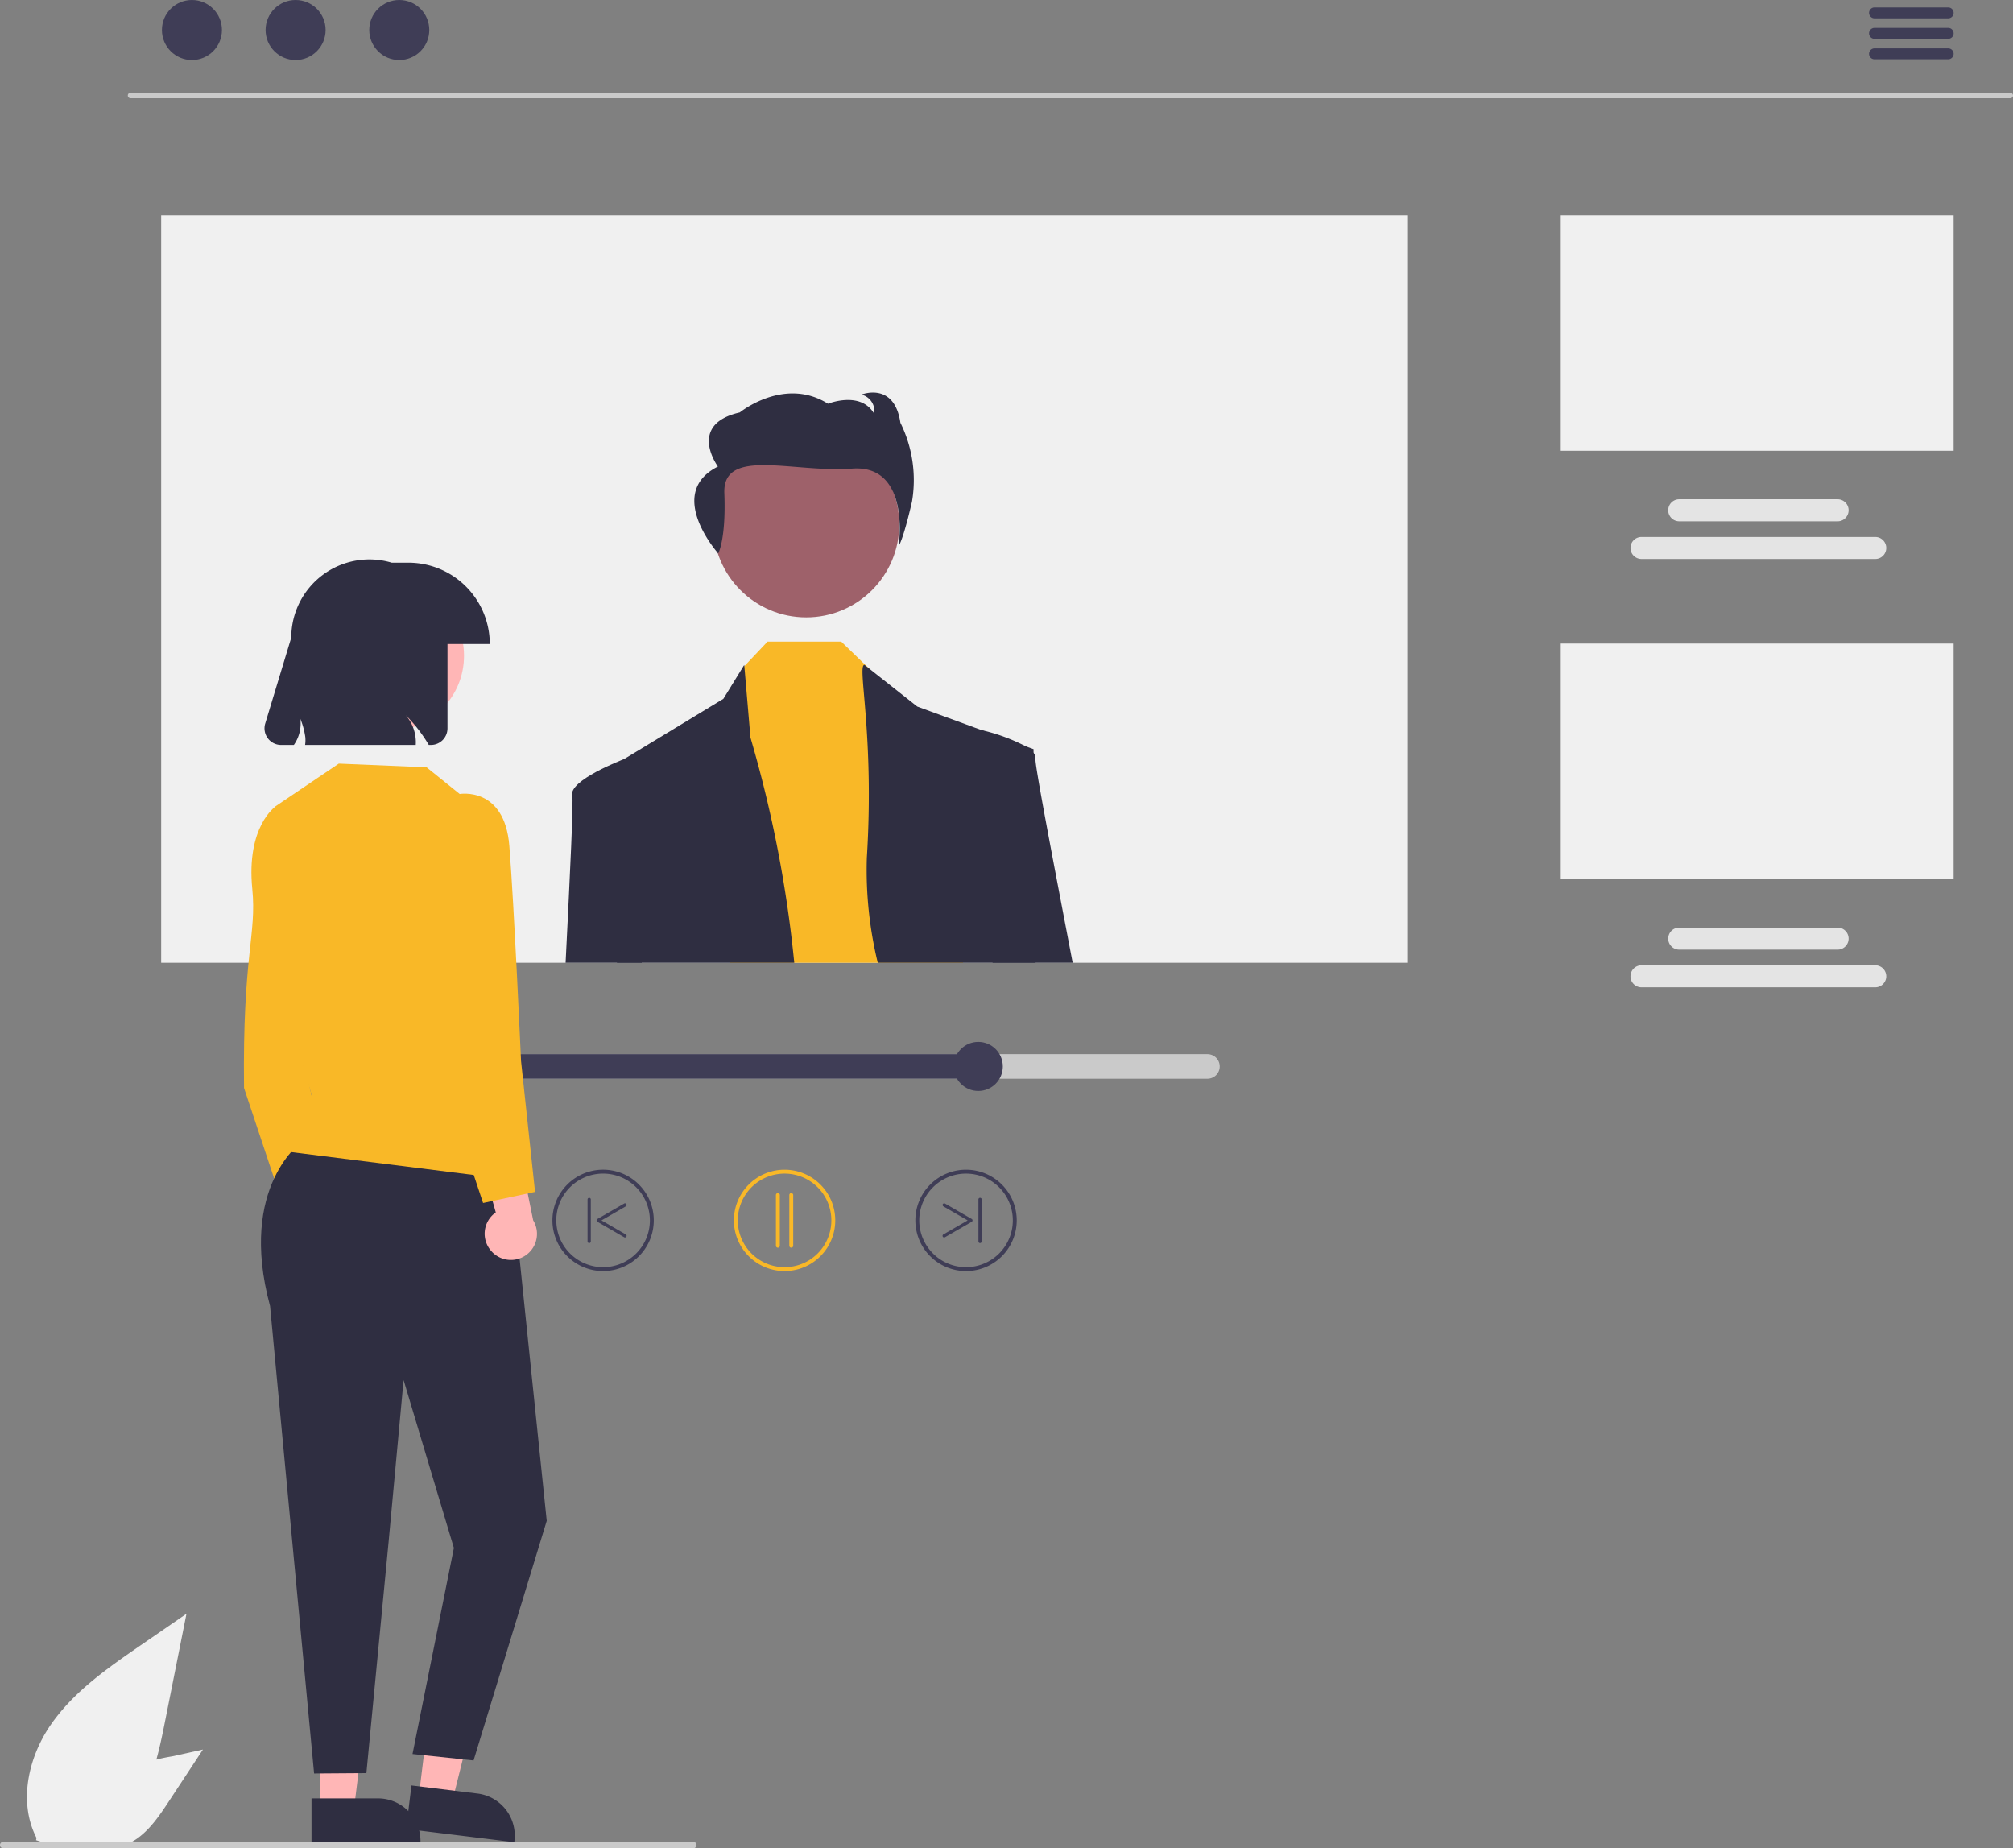 <svg id="Card4_Homepage_illu" xmlns="http://www.w3.org/2000/svg" width="164.544" height="151.078" viewBox="0 0 164.544 151.078">
  <rect x="0" y="0" width="164.544" height="151.078" fill="#808080" stroke="none"/>
  <path id="Path_747" data-name="Path 747" d="M308.326,664.454c-2.7,1.858-5.456,3.775-7.324,6.465s-2.683,6.364-1.182,9.275l-.039.181a7.021,7.021,0,0,0,6.78-1.194c2.375-1.993,3.119-5.277,3.725-8.317l1.792-8.993Z" transform="translate(-296.835 -529.966)" fill="#f0f0f0"/>
  <path id="Path_748" data-name="Path 748" d="M322.128,704.142a15.379,15.379,0,0,0-5.186,1.822,5.221,5.221,0,0,0-2.578,4.586l-.059.086a3.951,3.951,0,0,0,3.788.811c1.66-.537,2.742-2.092,3.7-3.549l2.836-4.311Z" transform="translate(-308.039 -560.585)" fill="#f0f0f0"/>
  <path id="Path_749" data-name="Path 749" d="M483.893,195.006H330.241a.223.223,0,0,1,0-.446H483.893a.223.223,0,1,1,0,.446Z" transform="translate(-319.571 -186.977)" fill="#cacaca"/>
  <circle id="Ellipse_91" data-name="Ellipse 91" cx="2.453" cy="2.453" r="2.453" transform="translate(13.236 0)" fill="#3f3d56"/>
  <circle id="Ellipse_92" data-name="Ellipse 92" cx="2.453" cy="2.453" r="2.453" transform="translate(21.71 0)" fill="#3f3d56"/>
  <circle id="Ellipse_93" data-name="Ellipse 93" cx="2.453" cy="2.453" r="2.453" transform="translate(30.184 0)" fill="#3f3d56"/>
  <path id="Path_750" data-name="Path 750" d="M871.485,169.238h-6.021a.446.446,0,1,1,0-.892h6.021a.446.446,0,1,1,0,.892Z" transform="translate(-712.241 -167.738)" fill="#3f3d56"/>
  <path id="Path_751" data-name="Path 751" d="M871.485,175.525h-6.021a.446.446,0,1,1,0-.892h6.021a.446.446,0,1,1,0,.892Z" transform="translate(-712.241 -172.352)" fill="#3f3d56"/>
  <path id="Path_752" data-name="Path 752" d="M871.485,181.812h-6.021a.446.446,0,1,1,0-.892h6.021a.446.446,0,1,1,0,.892Z" transform="translate(-712.241 -176.966)" fill="#3f3d56"/>
  <rect id="Rectangle_463" data-name="Rectangle 463" width="101.914" height="61.104" transform="translate(13.175 17.591)" fill="#f0f0f0"/>
  <rect id="Rectangle_464" data-name="Rectangle 464" width="32.113" height="19.254" transform="translate(127.577 17.591)" fill="#f0f0f0"/>
  <path id="Path_753" data-name="Path 753" d="M811.724,332.836H792.617a.9.9,0,0,1,0-1.8h19.107a.9.9,0,0,1,0,1.8Z" transform="translate(-658.441 -287.146)" fill="#e4e4e4"/>
  <path id="Path_754" data-name="Path 754" d="M817.143,321.256H804.2a.9.9,0,0,1,0-1.8h12.946a.9.9,0,0,1,0,1.8Z" transform="translate(-666.94 -278.647)" fill="#e4e4e4"/>
  <rect id="Rectangle_465" data-name="Rectangle 465" width="32.113" height="19.254" transform="translate(127.577 52.603)" fill="#f0f0f0"/>
  <path id="Path_755" data-name="Path 755" d="M811.724,464.441H792.617a.9.9,0,0,1,0-1.8h19.107a.9.9,0,0,1,0,1.8Z" transform="translate(-658.441 -383.739)" fill="#e4e4e4"/>
  <path id="Path_756" data-name="Path 756" d="M817.143,452.861H804.2a.9.9,0,0,1,0-1.8h12.946a.9.9,0,1,1,0,1.8Z" transform="translate(-666.94 -375.24)" fill="#e4e4e4"/>
  <circle id="Ellipse_94" data-name="Ellipse 94" cx="7.605" cy="7.605" r="7.605" transform="translate(58.298 35.253)" fill="#9e616a"/>
  <path id="Path_757" data-name="Path 757" d="M243.274,223.383H224.205l1.07-24.114.132-.138,1.893-2h6.021l2.234,2.163.176.172,4.755,4.556Z" transform="translate(-164.558 -144.688)" fill="#f9b827"/>
  <path id="Path_758" data-name="Path 758" d="M494.337,394.684H479.844c-.1-9.228-.172-16.19-.172-16.19l.74-.45,0,0,8.129-4.935,1.706-2.772.009.1.5,5.843A100.476,100.476,0,0,1,494.337,394.684Z" transform="translate(-429.412 -315.989)" fill="#2f2e41"/>
  <path id="Path_759" data-name="Path 759" d="M569.9,394.684H557a32.1,32.1,0,0,1-.892-8.586c.633-10.14-.827-15.764-.194-15.764l.335.263,3.978,3.142,5.239,1.92,3.635,1.334.633.232v.306C569.737,379.065,569.752,386.19,569.9,394.684Z" transform="translate(-485.251 -315.989)" fill="#2f2e41"/>
  <path id="Path_760" data-name="Path 760" d="M506.035,299.819s.646-1.135.5-4.926,5.622-1.647,10.446-2.008,3.8,6.329,3.8,6.329.348-.4,1.093-3.627a10.542,10.542,0,0,0-.947-6.447c-.5-3.393-3.183-2.306-3.183-2.306a1.408,1.408,0,0,1,1.045,1.58c-1.095-1.919-3.78-.832-3.78-.832-3.581-2.247-7.21.712-7.21.712-4.326.982-1.789,4.422-1.789,4.422C501.657,294.916,506.035,299.819,506.035,299.819Z" transform="translate(-447.327 -254.582)" fill="#2f2e41"/>
  <path id="Path_761" data-name="Path 761" d="M464.534,415.947c.37-7.4.653-13.209.542-13.657-.312-1.247,4.092-2.935,4.226-2.984l0,0h0l.841.453.615,16.19Z" transform="translate(-418.301 -337.252)" fill="#2f2e41"/>
  <path id="Path_762" data-name="Path 762" d="M597.1,409.259h-6.545l-1.873-18.5.772-.564.183.042a15.229,15.229,0,0,1,3.635,1.334,2.2,2.2,0,0,1,.633.537.648.648,0,0,1,.149.459C594,393.089,595.423,400.5,597.1,409.259Z" transform="translate(-509.419 -330.564)" fill="#2f2e41"/>
  <path id="Path_763" data-name="Path 763" d="M468.246,489.945H399.114a1,1,0,1,0,0,2.007h69.132a1,1,0,0,0,0-2.007Z" transform="translate(-369.549 -403.779)" fill="#cacaca"/>
  <path id="Path_764" data-name="Path 764" d="M449.514,489.945v2.007h-50.4a1,1,0,0,1,0-2.007Z" transform="translate(-369.549 -403.779)" fill="#3f3d56"/>
  <circle id="Ellipse_95" data-name="Ellipse 95" cx="2.007" cy="2.007" r="2.007" transform="translate(77.958 85.162)" fill="#3f3d56"/>
  <path id="Path_765" data-name="Path 765" d="M520.382,533.726a4.143,4.143,0,1,1,4.143-4.143A4.143,4.143,0,0,1,520.382,533.726Zm0-7.967a3.824,3.824,0,1,0,3.824,3.824,3.824,3.824,0,0,0-3.824-3.824Z" transform="translate(-456.25 -429.831)" fill="#f9b827"/>
  <path id="Path_766" data-name="Path 766" d="M529.315,537.089a.159.159,0,0,1-.159-.159v-4.143a.159.159,0,1,1,.319,0v4.143A.159.159,0,0,1,529.315,537.089Z" transform="translate(-465.731 -435.106)" fill="#f9b827"/>
  <path id="Path_767" data-name="Path 767" d="M533.429,537.089a.159.159,0,0,1-.159-.159v-4.143a.159.159,0,1,1,.319,0v4.143A.159.159,0,0,1,533.429,537.089Z" transform="translate(-468.751 -435.106)" fill="#f9b827"/>
  <path id="Path_768" data-name="Path 768" d="M460.483,529.582a4.143,4.143,0,1,1,4.143,4.143,4.143,4.143,0,0,1-4.143-4.143Zm.319,0a3.824,3.824,0,1,0,3.824-3.824A3.824,3.824,0,0,0,460.8,529.582Z" transform="translate(-415.328 -429.831)" fill="#3f3d56"/>
  <path id="Path_769" data-name="Path 769" d="M476.385,538.559a.133.133,0,0,0,.066-.247l-1.988-1.148,1.988-1.148a.132.132,0,1,0-.133-.229l-2.187,1.262a.133.133,0,0,0,0,.23l2.187,1.262A.131.131,0,0,0,476.385,538.559Z" transform="translate(-425.297 -437.412)" fill="#3f3d56"/>
  <path id="Path_770" data-name="Path 770" d="M471.4,537.749a.133.133,0,0,0,.133-.133v-3.445a.133.133,0,0,0-.265,0v3.445A.133.133,0,0,0,471.4,537.749Z" transform="translate(-423.24 -436.142)" fill="#3f3d56"/>
  <path id="Path_771" data-name="Path 771" d="M576.138,533.726a4.143,4.143,0,1,1,4.143-4.143,4.143,4.143,0,0,1-4.143,4.143Zm0-7.967a3.824,3.824,0,1,0,3.824,3.824,3.824,3.824,0,0,0-3.824-3.824Z" transform="translate(-497.173 -429.831)" fill="#3f3d56"/>
  <path id="Path_772" data-name="Path 772" d="M580.476,538.559a.133.133,0,0,1-.066-.247l1.988-1.148-1.988-1.148a.133.133,0,0,1,.133-.23l2.187,1.262a.133.133,0,0,1,0,.23l-2.187,1.262A.132.132,0,0,1,580.476,538.559Z" transform="translate(-503.3 -437.412)" fill="#3f3d56"/>
  <path id="Path_773" data-name="Path 773" d="M591.5,537.749a.133.133,0,0,1-.133-.133v-3.445a.133.133,0,0,1,.265,0v3.445A.133.133,0,0,1,591.5,537.749Z" transform="translate(-511.389 -436.142)" fill="#3f3d56"/>
  <path id="Path_774" data-name="Path 774" d="M377.168,523.8a2.12,2.12,0,0,1,.29-3.238l-2.038-7.254,3.73,1.191,1.364,6.706a2.132,2.132,0,0,1-3.345,2.6Z" transform="translate(-352.894 -420.929)" fill="#ffb6b6"/>
  <path id="Path_775" data-name="Path 775" d="M369.029,414.683l-.773-.8s-2.389,1.641-1.883,6.727c.373,3.757-.806,5.35-.675,16.27l3.331,10,3.852-2.019-2.787-12.339Z" transform="translate(-345.751 -347.949)" fill="#f9b827"/>
  <path id="Path_776" data-name="Path 776" d="M98.358,526.537h2.762l1.314-10.655H98.357Z" transform="translate(-72.19 -378.638)" fill="#ffb6b6"/>
  <path id="Path_777" data-name="Path 777" d="M386.461,718.6h5.44a3.467,3.467,0,0,1,3.467,3.467v.113h-8.907Z" transform="translate(-360.998 -571.603)" fill="#2f2e41"/>
  <path id="Path_778" data-name="Path 778" d="M128.639,523.078l2.742.336,2.6-10.415-4.046-.5Z" transform="translate(-94.416 -376.158)" fill="#ffb6b6"/>
  <path id="Path_779" data-name="Path 779" d="M415.971,714.625l5.4.662h0a3.467,3.467,0,0,1,3.019,3.863l-.014.112-8.84-1.084Z" transform="translate(-382.338 -568.686)" fill="#2f2e41"/>
  <path id="Path_780" data-name="Path 780" d="M374.332,516.654s-5.321,3.637-2.661,13.48l3.6,38.208,4.274-.03,1.811-18.853,1.23-13.273,4.111,13.725-3.382,16.841,4.991.525,5.98-19.585L391.4,519.808Z" transform="translate(-349.596 -423.382)" fill="#2f2e41"/>
  <path id="Path_781" data-name="Path 781" d="M390.331,403.181,387.625,401l-7.175-.3-5.189,3.5s-.536,12.476,2.976,23.59l-1.841,4.642,18.407,2.309Z" transform="translate(-352.756 -338.283)" fill="#f9b827"/>
  <circle id="Ellipse_96" data-name="Ellipse 96" cx="6.155" cy="6.155" r="6.155" transform="translate(25.619 47.447)" fill="#ffb6b6"/>
  <path id="Path_782" data-name="Path 782" d="M383.79,338.207h-1.368a6.386,6.386,0,0,0-8.21,6.119l-2.13,7.029a1.357,1.357,0,0,0,1.3,1.75h1.04a3.061,3.061,0,0,0,.533-2.132,6.293,6.293,0,0,1,.4,1.467,2.587,2.587,0,0,1-.014.665h9.045a3.376,3.376,0,0,0-.818-2.433,12.17,12.17,0,0,1,1.885,2.433h.17a1.357,1.357,0,0,0,1.357-1.357v-6.891h3.458A6.651,6.651,0,0,0,383.79,338.207Z" transform="translate(-350.402 -292.214)" fill="#2f2e41"/>
  <path id="Path_783" data-name="Path 783" d="M437.168,521.8a2.12,2.12,0,0,1,.29-3.238l-2.038-7.254,3.73,1.191,1.364,6.706a2.132,2.132,0,0,1-3.345,2.6Z" transform="translate(-396.932 -419.461)" fill="#ffb6b6"/>
  <path id="Path_784" data-name="Path 784" d="M421.467,411.3l2.333-1.377s3.67-.647,4.061,4.242.956,17.581.956,17.581l1.145,10.7-4.248.906-4.882-14.631Z" transform="translate(-386.226 -345.023)" fill="#f9b827"/>
  <path id="Path_785" data-name="Path 785" d="M347.416,732.473h-56.4a.266.266,0,1,1,0-.532h56.4a.266.266,0,1,1,0,.532Z" transform="translate(-290.75 -581.395)" fill="#cacaca"/>
</svg>
